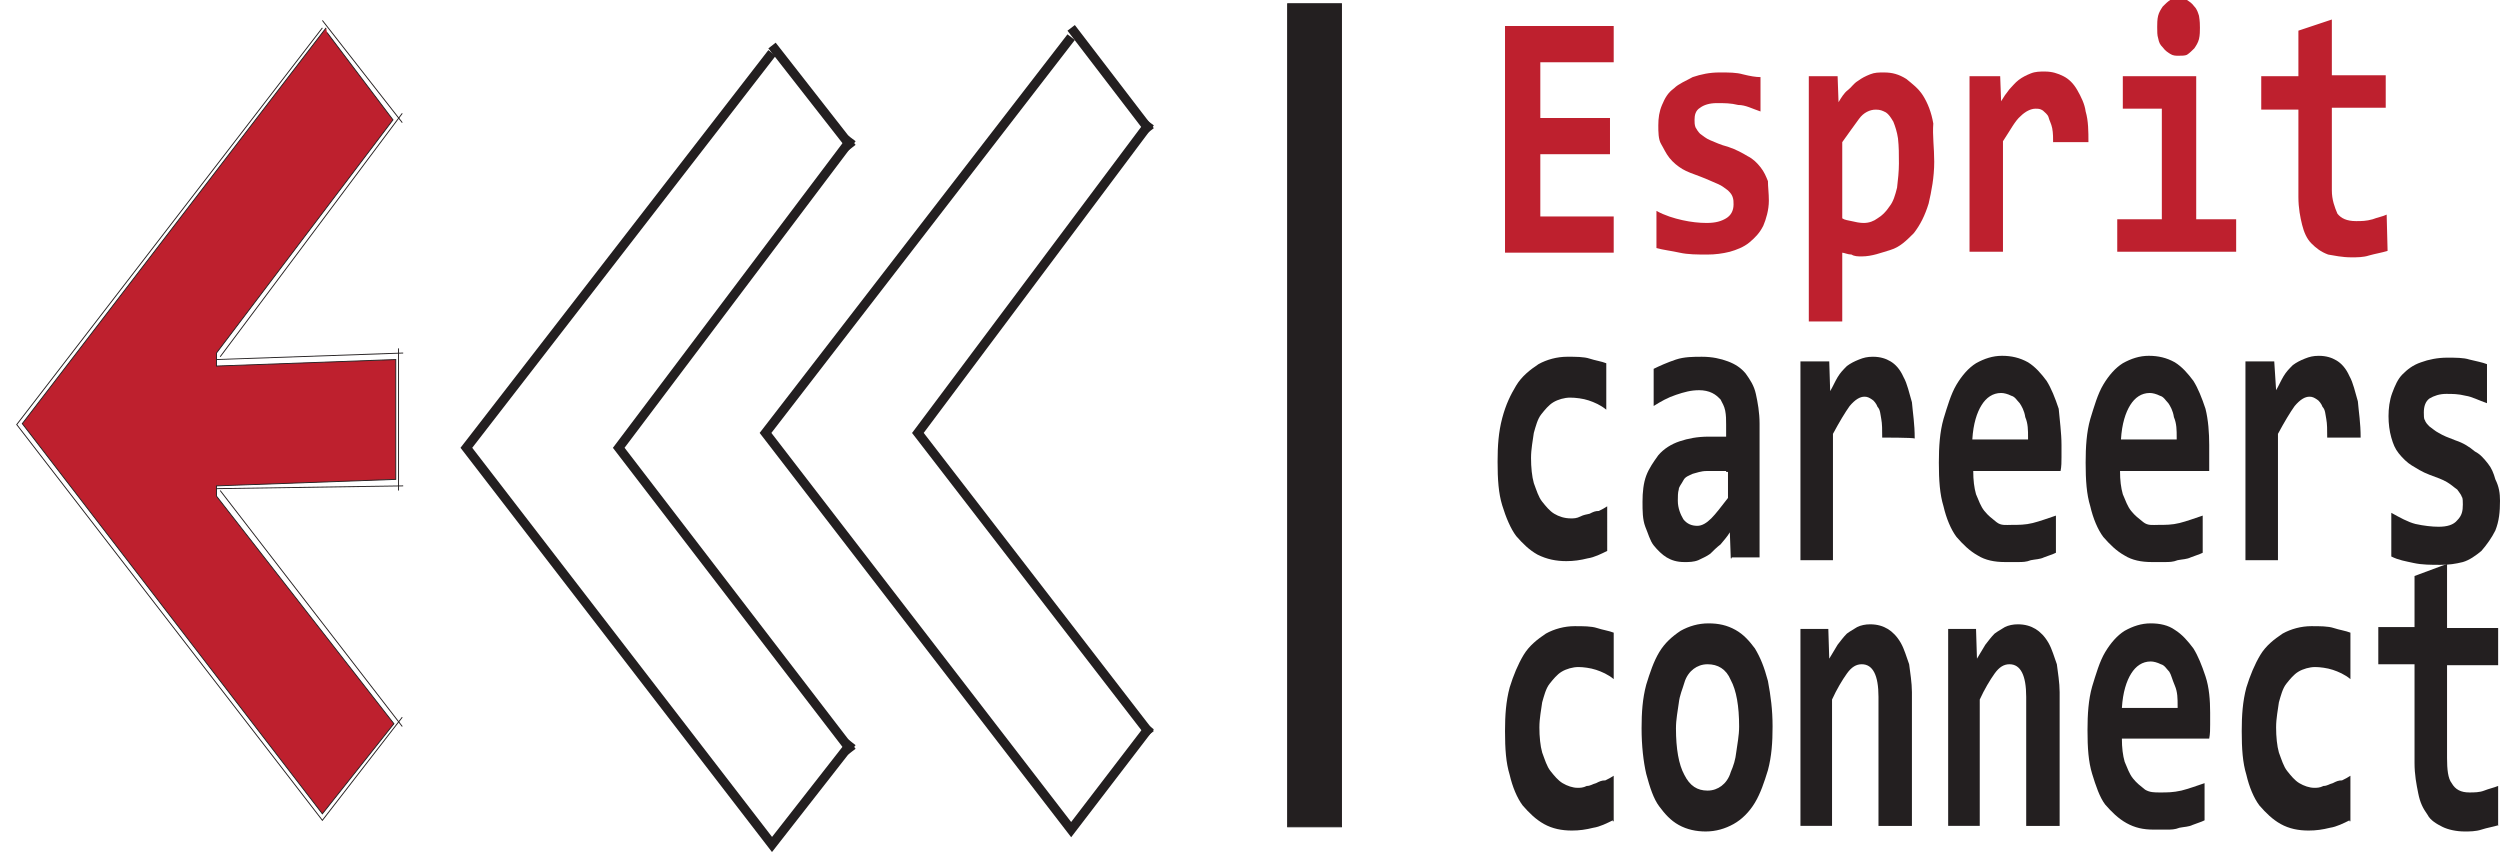 <?xml version="1.0" encoding="utf-8"?>
<!-- Generator: Adobe Illustrator 26.5.0, SVG Export Plug-In . SVG Version: 6.00 Build 0)  -->
<svg version="1.1" id="Calque_1" xmlns="http://www.w3.org/2000/svg" xmlns:xlink="http://www.w3.org/1999/xlink" x="0px" y="0px"
	 viewBox="0 0 269.1 91.8" style="enable-background:new 0 0 269.1 91.8;" xml:space="preserve">
<style type="text/css">
	.st0{fill:none;}
	.st1{fill:none;stroke:#231F20;stroke-miterlimit:10;}
	.st2{fill:none;stroke:#231F20;stroke-width:0.1;stroke-miterlimit:10;}
	.st3{fill:#BE202E;stroke:#231F20;stroke-width:0.1;stroke-miterlimit:10;}
	.st4{fill:#231F20;stroke:#231F20;stroke-width:0.1;stroke-miterlimit:10;}
	.st5{fill:#BE202E;}
	.st6{fill:#231F20;}
</style>
<g>
	<path class="st0" d="M0,34.6"/>
	<path class="st0" d="M0,34.6"/>
	<path class="st0" d="M0,34.6"/>
	<path class="st0" d="M0,34.6"/>
</g>
<path class="st0" d="M0,34.6"/>
<g>
	<polyline class="st1" points="83.1,5.7 50.2,48.2 83.1,90.9 91.7,79.9 	"/>
	<polyline class="st1" points="91.7,80.9 66.6,48.2 91.7,14.9 	"/>
	<line class="st1" x1="83.1" y1="4.9" x2="91.7" y2="15.9"/>
</g>
<g>
	<polyline class="st1" points="123.8,78.2 115.3,89.3 82.4,46.6 115.3,4 	"/>
	<polyline class="st1" points="123.8,79 98.8,46.6 123.8,13.2 	"/>
	<line class="st1" x1="115.3" y1="3" x2="123.8" y2="14.1"/>
</g>
<g>
	<g>
		<polyline class="st2" points="43.3,77.2 34.7,88.3 1.8,45.7 34.7,3 		"/>
		<line class="st2" x1="23.7" y1="38.4" x2="43.3" y2="12.2"/>
		<line class="st2" x1="43.3" y1="78.2" x2="23.7" y2="52.8"/>
		<line class="st2" x1="34.7" y1="2.2" x2="43.3" y2="13.2"/>
		<line class="st2" x1="23.3" y1="38.7" x2="43.4" y2="38"/>
		<line class="st2" x1="23.3" y1="52.6" x2="43.4" y2="52.3"/>
		<line class="st2" x1="42.9" y1="37.5" x2="42.9" y2="52.8"/>
	</g>
	<polyline class="st3" points="35.2,3.5 42.3,12.9 23.3,38 23.3,39.4 42.6,38.7 42.6,51.6 23.3,52.3 23.3,53.4 42.4,77.9 34.7,87.6 
		2.4,45.6 35.1,3 	"/>
</g>
<rect x="138.6" y="0.4" class="st4" width="5.8" height="88.6"/>
<path class="st5" d="M162,27.1V2.8h11.7v3.9h-7.9v6h7.5v3.9h-7.5v6.7h7.9v3.9H162z"/>
<path class="st5" d="M190.4,21.6c0,1-0.3,2-0.6,2.7c-0.4,0.8-0.9,1.3-1.5,1.8c-0.6,0.5-1.4,0.8-2.1,1c-0.8,0.2-1.6,0.3-2.4,0.3
	c-1.1,0-2.1,0-3-0.2c-0.9-0.2-1.8-0.3-2.5-0.5v-4c0.9,0.5,1.9,0.8,2.8,1c0.9,0.2,1.8,0.3,2.6,0.3c1,0,1.6-0.2,2.1-0.5
	c0.5-0.3,0.8-0.8,0.8-1.5c0-0.3,0-0.5-0.1-0.8c-0.1-0.3-0.3-0.5-0.5-0.7c-0.3-0.2-0.6-0.5-1.1-0.7c-0.5-0.2-1.1-0.5-1.9-0.8
	s-1.4-0.5-1.9-0.8s-1-0.7-1.4-1.2c-0.4-0.5-0.6-1-0.9-1.5c-0.3-0.5-0.3-1.3-0.3-2c0-0.8,0.1-1.5,0.4-2.2c0.3-0.7,0.6-1.3,1.3-1.8
	c0.5-0.5,1.3-0.8,2-1.2c0.9-0.3,1.8-0.5,2.9-0.5c1,0,1.8,0,2.5,0.2c0.8,0.2,1.4,0.3,1.9,0.3v3.7c-0.9-0.3-1.6-0.7-2.4-0.7
	c-0.8-0.2-1.5-0.2-2.3-0.2s-1.4,0.2-1.8,0.5c-0.5,0.3-0.6,0.8-0.6,1.3c0,0.3,0,0.5,0.1,0.8c0.1,0.2,0.3,0.5,0.5,0.7
	c0.3,0.2,0.6,0.5,1.1,0.7c0.5,0.2,1.1,0.5,1.9,0.7c0.9,0.3,1.6,0.7,2.1,1c0.6,0.3,1,0.7,1.4,1.2c0.4,0.5,0.6,1,0.8,1.5
	C190.3,20.1,190.4,20.8,190.4,21.6z"/>
<path class="st5" d="M208.2,17.4c0,1.7-0.3,3.2-0.6,4.5c-0.4,1.3-0.9,2.3-1.6,3.2c-0.8,0.8-1.5,1.5-2.5,1.8c-1,0.3-2,0.7-3.1,0.7
	c-0.4,0-0.8,0-1.1-0.2c-0.4,0-0.8-0.2-1-0.2v7.4h-3.6V8.2h3.1l0.1,2.8c0.3-0.5,0.6-1,1-1.3c0.4-0.3,0.6-0.7,1.1-1
	c0.4-0.3,0.8-0.5,1.3-0.7c0.5-0.2,0.9-0.2,1.5-0.2c0.9,0,1.6,0.2,2.4,0.7c0.6,0.5,1.3,1,1.8,1.8c0.5,0.8,0.9,1.8,1.1,3
	C208,14.6,208.2,15.9,208.2,17.4z M204.4,17.6c0-1,0-1.8-0.1-2.7c-0.1-0.7-0.3-1.3-0.5-1.8c-0.3-0.5-0.5-0.8-0.8-1
	c-0.4-0.2-0.6-0.3-1.1-0.3c-0.6,0-1.3,0.3-1.8,1c-0.5,0.7-1.1,1.5-1.8,2.5v8.2c0.3,0.2,0.6,0.2,1,0.3s0.9,0.2,1.3,0.2
	c0.6,0,1.1-0.2,1.5-0.5c0.5-0.3,0.9-0.7,1.3-1.3c0.4-0.5,0.6-1.2,0.8-2C204.3,19.4,204.4,18.4,204.4,17.6z"/>
<path class="st5" d="M221,15.6c0-0.7,0-1.3-0.1-1.8c-0.1-0.5-0.3-0.8-0.4-1.2c-0.1-0.3-0.4-0.5-0.6-0.7c-0.3-0.2-0.5-0.2-0.8-0.2
	c-0.5,0-1.1,0.3-1.6,0.8c-0.6,0.5-1.1,1.5-1.9,2.7v11.9h-3.6V8.2h3.3l0.1,2.7c0.3-0.5,0.5-0.8,0.9-1.3c0.3-0.3,0.6-0.7,1-1
	c0.4-0.3,0.8-0.5,1.3-0.7c0.5-0.2,1-0.2,1.5-0.2c0.8,0,1.4,0.2,2,0.5c0.6,0.3,1.1,0.8,1.5,1.5c0.4,0.7,0.8,1.5,0.9,2.3
	c0.3,1,0.3,2.2,0.3,3.3H221V15.6z"/>
<path class="st5" d="M232.8,11.7h-4.3V8.2h7.9v15.4h4.3v3.5h-12.8v-3.5h4.8V11.7H232.8z M236.8,3c0,0.3,0,0.8-0.1,1.2
	s-0.3,0.7-0.5,1c-0.3,0.3-0.5,0.5-0.8,0.7C235.2,6,234.8,6,234.5,6s-0.6,0-0.9-0.2c-0.3-0.2-0.5-0.3-0.8-0.7c-0.3-0.3-0.4-0.5-0.5-1
	c-0.1-0.3-0.1-0.7-0.1-1.2c0-0.3,0-0.8,0.1-1.2s0.3-0.7,0.5-1c0.3-0.3,0.5-0.5,0.8-0.7c0.3-0.2,0.6-0.2,0.9-0.2s0.6,0,0.9,0.2
	c0.3,0.2,0.5,0.3,0.8,0.7c0.3,0.3,0.4,0.7,0.5,1C236.8,2.3,236.8,2.7,236.8,3z"/>
<path class="st5" d="M257,27c-0.6,0.2-1.3,0.3-2,0.5c-0.6,0.2-1.3,0.2-1.9,0.2c-1,0-1.9-0.2-2.5-0.3c-0.8-0.3-1.3-0.7-1.8-1.2
	c-0.5-0.5-0.8-1.2-1-2s-0.4-1.8-0.4-3v-9.4h-4V8.2h4V3.3l3.6-1.2v6h5.8v3.5h-5.8v8.9c0,1,0.3,1.8,0.6,2.5c0.4,0.5,1,0.8,2,0.8
	c0.6,0,1.1,0,1.8-0.2c0.5-0.2,1.1-0.3,1.5-0.5L257,27L257,27z"/>
<path class="st6" d="M173,59.3c-0.6,0.3-1.4,0.7-2.1,0.8c-0.8,0.2-1.5,0.3-2.3,0.3c-1.1,0-2.1-0.2-3.1-0.7c-0.9-0.5-1.6-1.2-2.3-2
	c-0.6-0.8-1.1-2-1.5-3.3c-0.4-1.3-0.5-2.8-0.5-4.7c0-1.7,0.1-3.2,0.5-4.7c0.4-1.5,0.9-2.5,1.5-3.5c0.6-1,1.5-1.7,2.4-2.3
	c0.9-0.5,2-0.8,3.1-0.8c0.9,0,1.8,0,2.4,0.2c0.6,0.2,1.3,0.3,1.8,0.5v5c-0.6-0.5-1.3-0.8-1.9-1c-0.6-0.2-1.4-0.3-2-0.3
	c-0.6,0-1.3,0.2-1.8,0.5s-0.9,0.8-1.3,1.3c-0.4,0.5-0.6,1.3-0.8,2c-0.1,0.8-0.3,1.7-0.3,2.7c0,1,0.1,2,0.3,2.7
	c0.3,0.8,0.5,1.5,0.9,2c0.4,0.5,0.8,1,1.3,1.3s1.1,0.5,1.8,0.5c0.3,0,0.6,0,1-0.2s0.6-0.2,1-0.3c0.4-0.2,0.6-0.3,1-0.3
	c0.4-0.2,0.6-0.3,0.9-0.5L173,59.3L173,59.3z"/>
<path class="st6" d="M186.3,60.1l-0.1-2.8c-0.3,0.5-0.6,0.8-1,1.3c-0.4,0.3-0.8,0.7-1.1,1c-0.4,0.3-0.9,0.5-1.3,0.7
	c-0.5,0.2-1,0.2-1.5,0.2c-0.8,0-1.4-0.2-1.9-0.5s-1-0.8-1.4-1.3c-0.4-0.5-0.6-1.3-0.9-2c-0.3-0.8-0.3-1.7-0.3-2.7s0.1-2,0.4-2.8
	c0.3-0.8,0.8-1.5,1.3-2.2c0.6-0.7,1.4-1.2,2.3-1.5c0.9-0.3,1.9-0.5,3.1-0.5h1.9v-1.3c0-0.5,0-1-0.1-1.5c-0.1-0.5-0.3-0.8-0.5-1.2
	c-0.3-0.3-0.5-0.5-0.9-0.7c-0.4-0.2-0.9-0.3-1.4-0.3c-0.9,0-1.6,0.2-2.5,0.5c-0.9,0.3-1.6,0.7-2.4,1.2v-4c0.6-0.3,1.5-0.7,2.4-1
	c0.9-0.3,1.9-0.3,2.8-0.3c1.1,0,2,0.2,2.8,0.5s1.4,0.7,1.9,1.3c0.5,0.7,0.9,1.3,1.1,2.2s0.4,2,0.4,3.2V60h-3V60.1z M185.8,50.7h-2.1
	c-0.6,0-1.1,0.2-1.5,0.3c-0.4,0.2-0.8,0.3-1,0.7s-0.5,0.7-0.5,1c-0.1,0.3-0.1,0.8-0.1,1.2c0,0.8,0.3,1.5,0.6,2
	c0.4,0.5,0.9,0.7,1.5,0.7c0.5,0,1-0.3,1.5-0.8c0.5-0.5,1.1-1.3,1.8-2.2v-2.8H185.8z"/>
<path class="st6" d="M202.6,47.1c0-0.8,0-1.5-0.1-2c-0.1-0.5-0.1-1-0.4-1.3c-0.1-0.3-0.4-0.7-0.6-0.8c-0.3-0.2-0.5-0.3-0.8-0.3
	c-0.5,0-1,0.3-1.6,1c-0.5,0.7-1.1,1.7-1.8,3v13.6h-3.5V38.9h3.1l0.1,3.2c0.3-0.5,0.5-1,0.8-1.5c0.3-0.5,0.6-0.8,1-1.2
	c0.4-0.3,0.8-0.5,1.3-0.7c0.5-0.2,0.9-0.3,1.5-0.3c0.8,0,1.4,0.2,1.9,0.5c0.5,0.3,1,0.8,1.4,1.7c0.4,0.7,0.6,1.7,0.9,2.7
	c0.1,1.2,0.3,2.3,0.3,3.9C206,47.1,202.6,47.1,202.6,47.1z"/>
<path class="st6" d="M221.9,47.9c0,0.3,0,0.8,0,1.3c0,0.5,0,1-0.1,1.5h-9.4c0,1,0.1,1.8,0.3,2.5c0.3,0.7,0.5,1.3,0.9,1.8
	c0.4,0.5,0.8,0.8,1.3,1.2s1,0.3,1.6,0.3c0.8,0,1.5,0,2.3-0.2c0.8-0.2,1.6-0.5,2.5-0.8v4c-0.4,0.2-0.8,0.3-1.3,0.5
	c-0.4,0.2-0.9,0.2-1.4,0.3c-0.5,0.2-0.9,0.2-1.4,0.2c-0.5,0-0.9,0-1.4,0c-1.1,0-2.1-0.2-2.9-0.7c-0.9-0.5-1.6-1.2-2.3-2
	c-0.6-0.8-1.1-2-1.4-3.3c-0.4-1.3-0.5-2.8-0.5-4.7c0-1.7,0.1-3.3,0.5-4.7c0.4-1.3,0.8-2.7,1.4-3.7c0.6-1,1.3-1.8,2.1-2.3
	c0.9-0.5,1.8-0.8,2.8-0.8s1.9,0.2,2.8,0.7c0.8,0.5,1.4,1.2,2,2c0.5,0.8,0.9,1.8,1.3,3C221.7,45.2,221.9,46.6,221.9,47.9z
	 M218.3,47.1c0-0.8,0-1.5-0.3-2.2c-0.1-0.7-0.4-1.2-0.6-1.5c-0.3-0.3-0.5-0.7-0.9-0.8c-0.4-0.2-0.8-0.3-1.1-0.3
	c-0.9,0-1.6,0.5-2.1,1.3c-0.5,0.8-0.9,2-1,3.7h6V47.1z"/>
<path class="st6" d="M237.8,47.9c0,0.3,0,0.8,0,1.3c0,0.5,0,1,0,1.5h-9.6c0,1,0.1,1.8,0.3,2.5c0.3,0.7,0.5,1.3,0.9,1.8
	c0.4,0.5,0.8,0.8,1.3,1.2s1,0.3,1.6,0.3c0.8,0,1.5,0,2.3-0.2c0.8-0.2,1.6-0.5,2.5-0.8v4c-0.4,0.2-0.8,0.3-1.3,0.5
	c-0.4,0.2-0.9,0.2-1.4,0.3c-0.5,0.2-0.9,0.2-1.4,0.2c-0.5,0-0.9,0-1.4,0c-1.1,0-2.1-0.2-2.9-0.7c-0.9-0.5-1.6-1.2-2.3-2
	c-0.6-0.8-1.1-2-1.4-3.3c-0.4-1.3-0.5-2.8-0.5-4.7c0-1.7,0.1-3.3,0.5-4.7c0.4-1.3,0.8-2.7,1.4-3.7c0.6-1,1.3-1.8,2.1-2.3
	c0.9-0.5,1.8-0.8,2.8-0.8c1,0,1.9,0.2,2.8,0.7c0.8,0.5,1.4,1.2,2,2c0.5,0.8,0.9,1.8,1.3,3C237.7,45.2,237.8,46.6,237.8,47.9z
	 M234.3,47.1c0-0.8,0-1.5-0.3-2.2c-0.1-0.7-0.4-1.2-0.6-1.5c-0.3-0.3-0.5-0.7-0.9-0.8c-0.4-0.2-0.8-0.3-1.1-0.3
	c-0.9,0-1.6,0.5-2.1,1.3c-0.5,0.8-0.9,2-1,3.7h6V47.1z"/>
<path class="st6" d="M250.5,47.1c0-0.8,0-1.5-0.1-2c-0.1-0.5-0.1-1-0.4-1.3c-0.1-0.3-0.4-0.7-0.6-0.8c-0.3-0.2-0.5-0.3-0.8-0.3
	c-0.5,0-1,0.3-1.6,1c-0.5,0.7-1.1,1.7-1.8,3v13.6h-3.5V38.9h3.1L245,42c0.3-0.5,0.5-1,0.8-1.5c0.3-0.5,0.6-0.8,1-1.2
	c0.4-0.3,0.8-0.5,1.3-0.7c0.5-0.2,0.9-0.3,1.5-0.3c0.8,0,1.4,0.2,1.9,0.5c0.5,0.3,1,0.8,1.4,1.7c0.4,0.7,0.6,1.7,0.9,2.7
	c0.1,1.2,0.3,2.3,0.3,3.9C253.9,47.1,250.5,47.1,250.5,47.1z"/>
<path class="st6" d="M269.1,53.9c0,1.2-0.1,2.2-0.5,3.2c-0.4,0.8-0.9,1.5-1.5,2.2c-0.6,0.5-1.3,1-2,1.2c-0.8,0.2-1.5,0.3-2.4,0.3
	c-1,0-2,0-2.9-0.2c-0.9-0.2-1.6-0.3-2.4-0.7v-4.7c0.9,0.5,1.8,1,2.6,1.2c0.9,0.2,1.8,0.3,2.5,0.3c0.9,0,1.6-0.2,2-0.7
	c0.5-0.5,0.6-1,0.6-1.7c0-0.3,0-0.7-0.1-0.8c-0.1-0.3-0.3-0.5-0.5-0.8c-0.3-0.2-0.6-0.5-1.1-0.8s-1.1-0.5-1.9-0.8
	c-0.8-0.3-1.4-0.7-1.9-1c-0.5-0.3-1-0.8-1.4-1.3c-0.4-0.5-0.6-1-0.8-1.7s-0.3-1.5-0.3-2.3s0.1-1.7,0.4-2.5s0.6-1.5,1.1-2
	c0.5-0.5,1.1-1,2-1.3c0.8-0.3,1.8-0.5,2.8-0.5c0.9,0,1.8,0,2.4,0.2c0.8,0.2,1.4,0.3,1.9,0.5v4.2c-0.9-0.3-1.6-0.7-2.3-0.8
	c-0.8-0.2-1.4-0.2-2.1-0.2s-1.3,0.2-1.8,0.5c-0.4,0.3-0.6,0.8-0.6,1.5c0,0.3,0,0.7,0.1,0.8c0.1,0.3,0.3,0.5,0.5,0.7
	c0.3,0.2,0.6,0.5,1,0.7c0.5,0.3,1,0.5,1.8,0.8c0.9,0.3,1.5,0.7,2.1,1.2c0.6,0.3,1,0.8,1.4,1.3c0.4,0.5,0.6,1,0.8,1.7
	C269,52.4,269.1,53.1,269.1,53.9z"/>
<path class="st6" d="M173.6,88.3c-0.6,0.3-1.4,0.7-2.1,0.8c-0.8,0.2-1.5,0.3-2.3,0.3c-1.1,0-2.1-0.2-3-0.7c-0.9-0.5-1.6-1.2-2.3-2
	c-0.6-0.8-1.1-2-1.4-3.3c-0.4-1.3-0.5-2.8-0.5-4.7c0-1.7,0.1-3.2,0.5-4.7c0.4-1.3,0.9-2.5,1.5-3.5c0.6-1,1.5-1.7,2.4-2.3
	c0.9-0.5,2-0.8,3.1-0.8c0.9,0,1.8,0,2.4,0.2c0.6,0.2,1.3,0.3,1.8,0.5v5c-0.6-0.5-1.3-0.8-1.9-1c-0.6-0.2-1.4-0.3-1.9-0.3
	c-0.6,0-1.3,0.2-1.8,0.5c-0.5,0.3-0.9,0.8-1.3,1.3c-0.4,0.5-0.6,1.3-0.8,2c-0.1,0.8-0.3,1.7-0.3,2.7c0,1,0.1,2,0.3,2.7
	c0.3,0.8,0.5,1.5,0.9,2c0.4,0.5,0.8,1,1.3,1.3c0.5,0.3,1.1,0.5,1.6,0.5c0.3,0,0.6,0,1-0.2c0.4,0,0.6-0.2,1-0.3
	c0.4-0.2,0.6-0.3,1-0.3c0.4-0.2,0.6-0.3,0.9-0.5v4.9H173.6z"/>
<path class="st6" d="M190.8,78.2c0,1.7-0.1,3.2-0.5,4.7c-0.4,1.3-0.8,2.5-1.4,3.5c-0.6,1-1.4,1.8-2.3,2.3c-0.9,0.5-1.9,0.8-3,0.8
	c-1,0-2-0.2-2.9-0.7c-0.9-0.5-1.5-1.2-2.1-2c-0.6-0.8-1-2-1.4-3.5c-0.3-1.3-0.5-3-0.5-4.9c0-1.7,0.1-3.2,0.5-4.7
	c0.4-1.3,0.8-2.5,1.4-3.5c0.6-1,1.4-1.7,2.3-2.3c0.9-0.5,1.9-0.8,3-0.8c1.1,0,2,0.2,2.9,0.7c0.9,0.5,1.5,1.2,2.1,2
	c0.6,1,1,2,1.4,3.5C190.6,74.9,190.8,76.4,190.8,78.2z M187.2,78.2c0-2.2-0.3-3.9-0.9-5c-0.5-1.2-1.4-1.7-2.5-1.7
	c-0.6,0-1.1,0.2-1.5,0.5c-0.4,0.3-0.8,0.8-1,1.5s-0.5,1.3-0.6,2.2c-0.1,0.8-0.3,1.7-0.3,2.7c0,2.2,0.3,3.9,0.9,5
	c0.6,1.2,1.4,1.7,2.5,1.7c0.6,0,1.1-0.2,1.5-0.5c0.4-0.3,0.8-0.8,1-1.5c0.3-0.7,0.5-1.3,0.6-2.2C187,80.1,187.2,79.2,187.2,78.2z"/>
<path class="st6" d="M202.2,88.9V75c0-2.3-0.6-3.5-1.8-3.5c-0.6,0-1.1,0.3-1.6,1c-0.5,0.7-1.1,1.7-1.6,2.8v13.6h-3.4V67.7h3l0.1,3.2
	c0.3-0.5,0.6-1,0.9-1.5c0.4-0.5,0.6-0.8,1-1.2c0.4-0.3,0.8-0.5,1.1-0.7c0.4-0.2,0.9-0.3,1.4-0.3c0.8,0,1.4,0.2,1.9,0.5
	c0.5,0.3,1,0.8,1.4,1.5c0.4,0.7,0.6,1.5,0.9,2.3c0.1,0.8,0.3,2,0.3,3v14.4H202.2z"/>
<path class="st6" d="M218.1,88.9V75c0-2.3-0.6-3.5-1.8-3.5c-0.6,0-1.1,0.3-1.6,1c-0.5,0.7-1.1,1.7-1.6,2.8v13.6h-3.4V67.7h3l0.1,3.2
	c0.3-0.5,0.6-1,0.9-1.5c0.4-0.5,0.6-0.8,1-1.2c0.4-0.3,0.8-0.5,1.1-0.7c0.4-0.2,0.9-0.3,1.4-0.3c0.8,0,1.4,0.2,1.9,0.5
	c0.5,0.3,1,0.8,1.4,1.5c0.4,0.7,0.6,1.5,0.9,2.3c0.1,0.8,0.3,2,0.3,3v14.4H218.1z"/>
<path class="st6" d="M237.9,76.7c0,0.3,0,0.8,0,1.3s0,1-0.1,1.5h-9.4c0,1,0.1,1.8,0.3,2.5c0.3,0.7,0.5,1.3,0.9,1.8
	c0.4,0.5,0.8,0.8,1.3,1.2c0.5,0.3,1,0.3,1.6,0.3c0.8,0,1.4,0,2.3-0.2c0.8-0.2,1.6-0.5,2.5-0.8v4c-0.4,0.2-0.8,0.3-1.3,0.5
	c-0.4,0.2-0.9,0.2-1.4,0.3c-0.5,0.2-0.9,0.2-1.4,0.2c-0.5,0-0.9,0-1.4,0c-1.1,0-2-0.2-2.9-0.7c-0.9-0.5-1.6-1.2-2.3-2
	c-0.6-0.8-1-2-1.4-3.3c-0.4-1.3-0.5-2.8-0.5-4.7c0-1.7,0.1-3.3,0.5-4.7c0.4-1.3,0.8-2.7,1.4-3.7c0.6-1,1.3-1.8,2.1-2.3
	c0.9-0.5,1.8-0.8,2.8-0.8s1.9,0.2,2.6,0.7c0.8,0.5,1.4,1.2,2,2c0.5,0.8,0.9,1.8,1.3,3C237.8,74,237.9,75.4,237.9,76.7z M234.4,76
	c0-0.8,0-1.5-0.3-2.2s-0.4-1.2-0.6-1.5c-0.3-0.3-0.5-0.7-0.9-0.8c-0.4-0.2-0.8-0.3-1.1-0.3c-0.9,0-1.6,0.5-2.1,1.3s-0.9,2-1,3.7h6
	V76z"/>
<path class="st6" d="M252.9,88.3c-0.6,0.3-1.4,0.7-2.1,0.8c-0.8,0.2-1.5,0.3-2.3,0.3c-1.1,0-2.1-0.2-3-0.7c-0.9-0.5-1.6-1.2-2.3-2
	c-0.6-0.8-1.1-2-1.4-3.3c-0.4-1.3-0.5-2.8-0.5-4.7c0-1.7,0.1-3.2,0.5-4.7c0.4-1.3,0.9-2.5,1.5-3.5c0.6-1,1.5-1.7,2.4-2.3
	c0.9-0.5,2-0.8,3.1-0.8c0.9,0,1.8,0,2.4,0.2c0.6,0.2,1.3,0.3,1.8,0.5v5c-0.6-0.5-1.3-0.8-1.9-1c-0.6-0.2-1.4-0.3-1.9-0.3
	c-0.6,0-1.3,0.2-1.8,0.5c-0.5,0.3-0.9,0.8-1.3,1.3c-0.4,0.5-0.6,1.3-0.8,2c-0.1,0.8-0.3,1.7-0.3,2.7c0,1,0.1,2,0.3,2.7
	c0.3,0.8,0.5,1.5,0.9,2c0.4,0.5,0.8,1,1.3,1.3c0.5,0.3,1.1,0.5,1.6,0.5c0.3,0,0.6,0,1-0.2c0.4,0,0.6-0.2,1-0.3
	c0.4-0.2,0.6-0.3,1-0.3c0.4-0.2,0.6-0.3,0.9-0.5v4.9H252.9z"/>
<path class="st6" d="M269,88.8c-0.6,0.2-1.3,0.3-1.9,0.5s-1.3,0.2-1.8,0.2c-0.9,0-1.8-0.2-2.4-0.5c-0.6-0.3-1.3-0.7-1.6-1.3
	c-0.5-0.7-0.8-1.3-1-2.3s-0.4-2-0.4-3.3V71.5H256v-4h3.9V62l3.5-1.3v6.9h5.5v4h-5.5v10c0,1.2,0.1,2.2,0.5,2.7c0.4,0.7,1,1,1.9,1
	c0.5,0,1.1,0,1.6-0.2s1-0.3,1.5-0.5V88.8z"/>
</svg>
